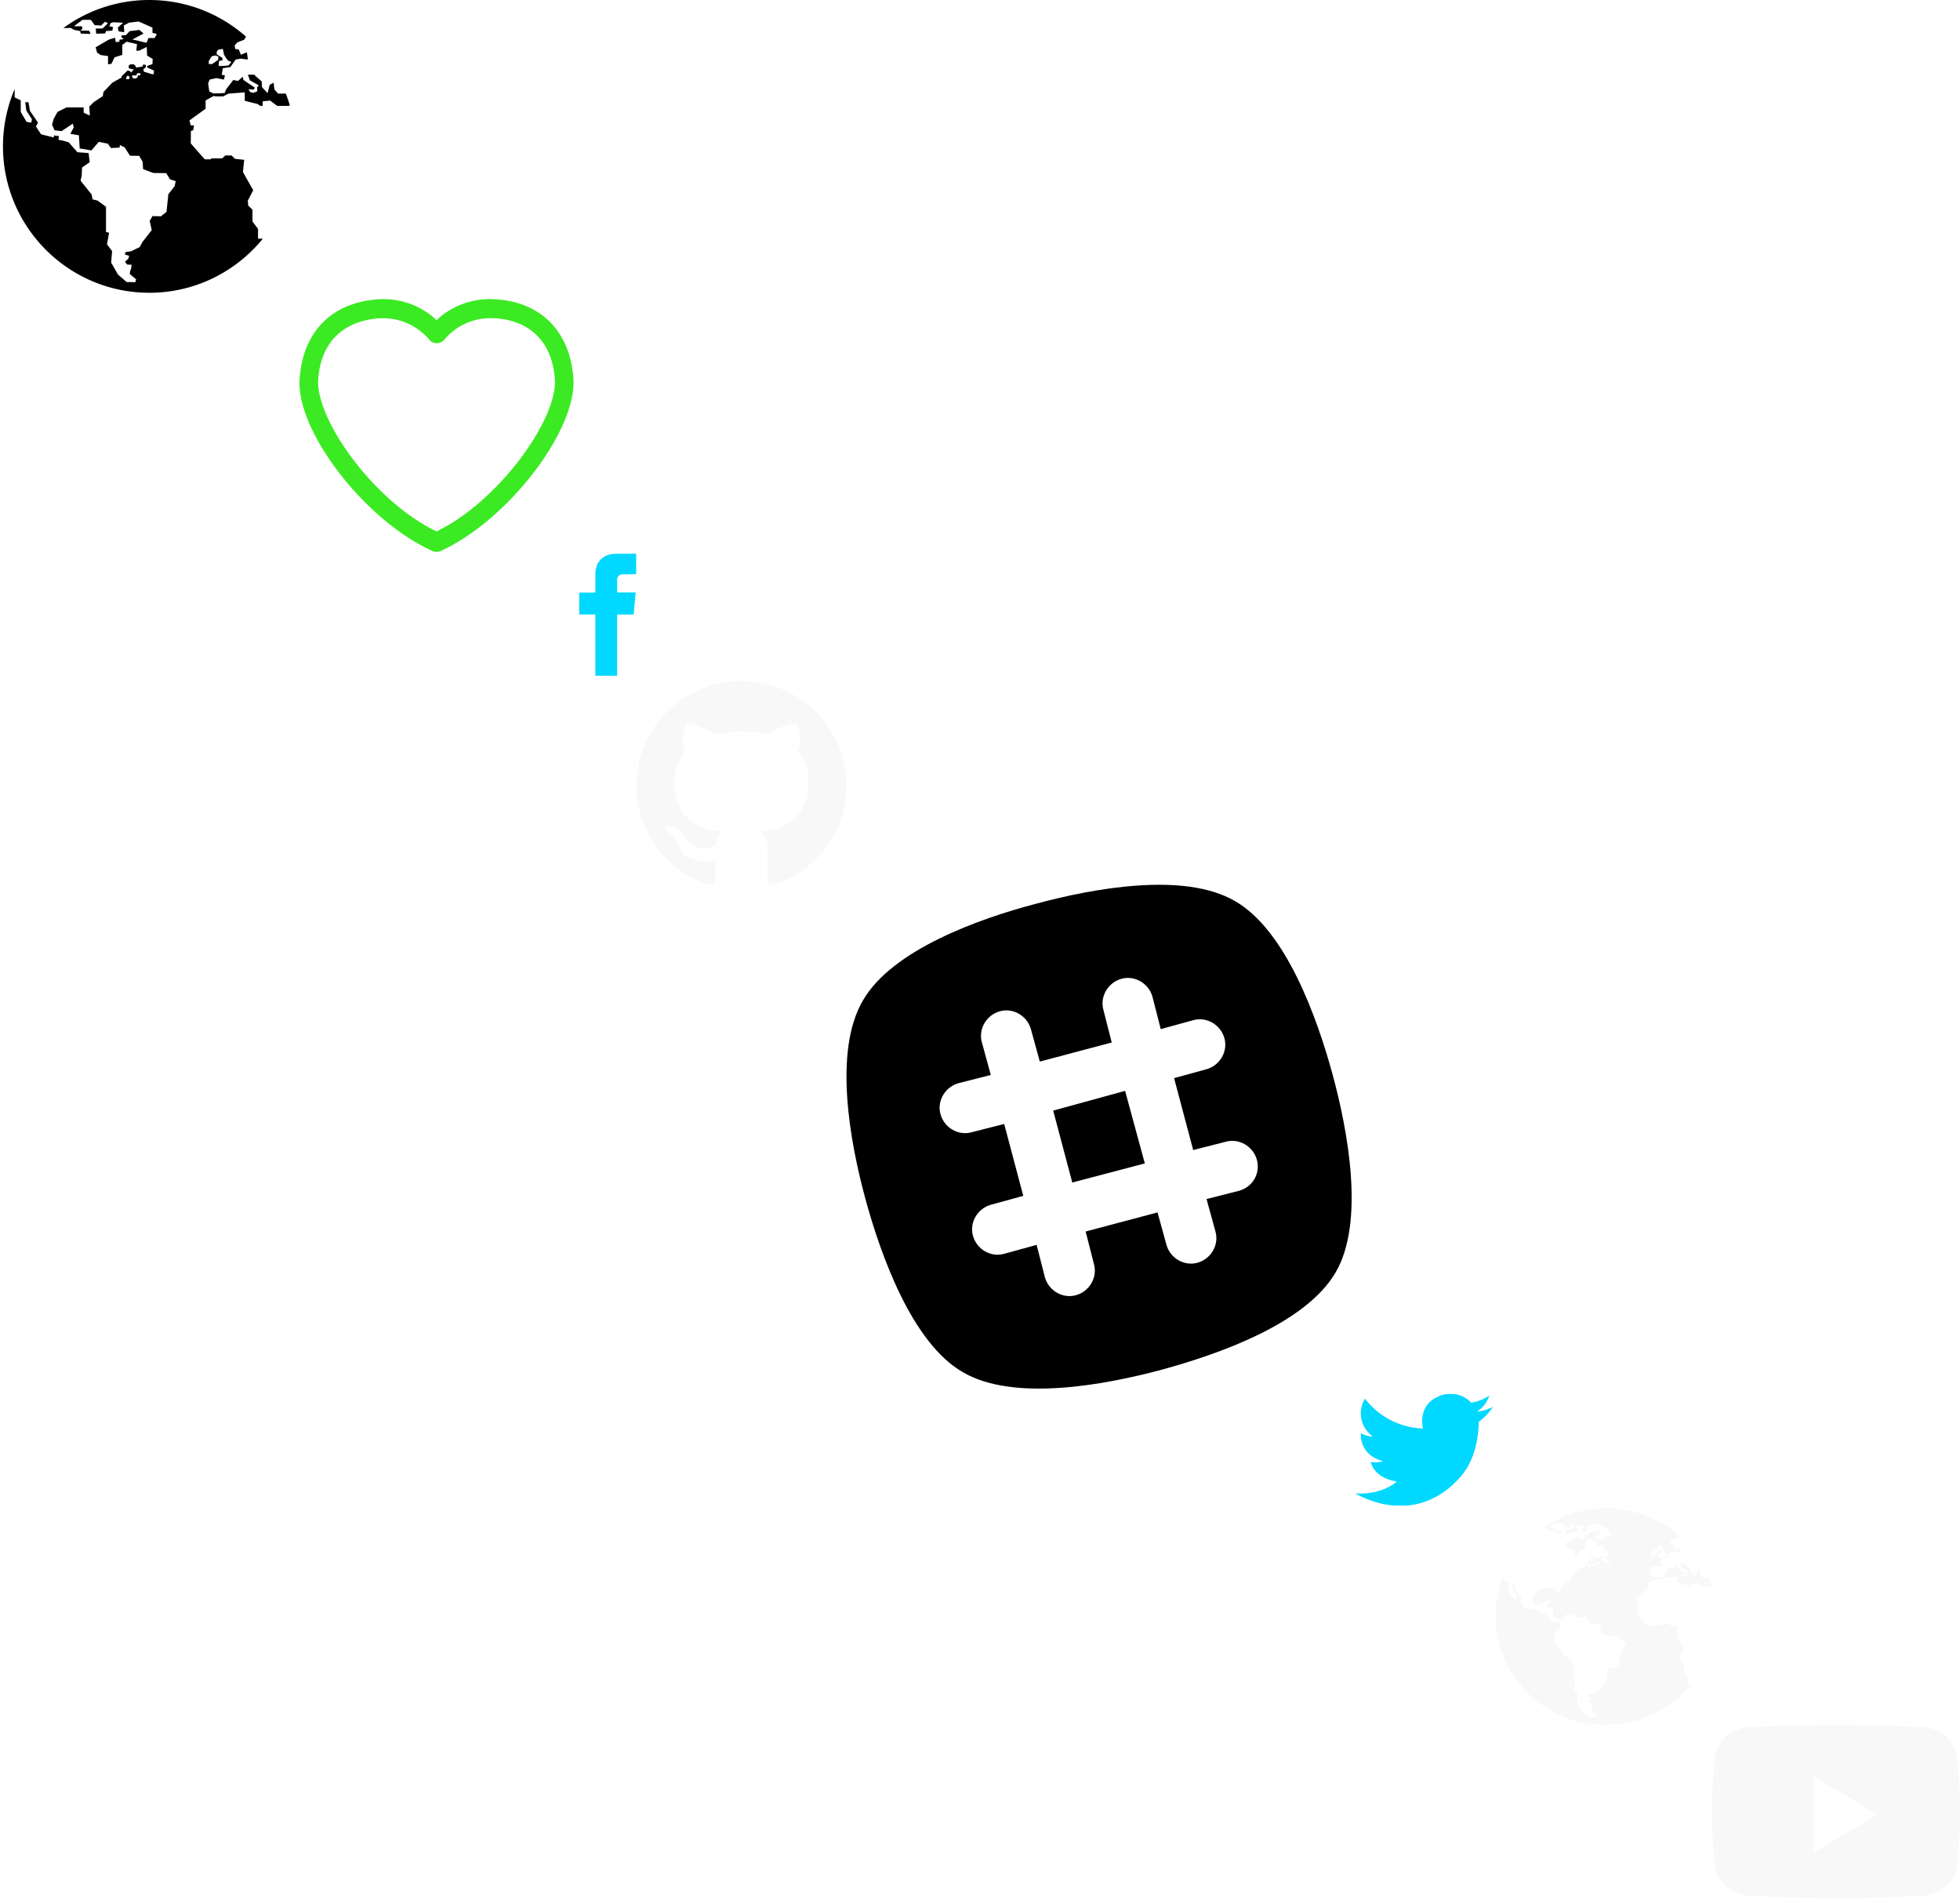 <?xml version="1.0" encoding="iso-8859-1"?><!DOCTYPE svg PUBLIC "-//W3C//DTD SVG 1.1//EN" "http://www.w3.org/Graphics/SVG/1.1/DTD/svg11.dtd"><svg width="308" height="299" viewBox="0 0 308 299" xmlns="http://www.w3.org/2000/svg" xmlns:xlink="http://www.w3.org/1999/xlink"><svg width="46.002" height="46.002" viewBox="0 0 46.002 46.002" id="earth-globe-with-continents-maps" xmlns="http://www.w3.org/2000/svg"><path d="M40.503 16.351l.4.287h.373v-.718l1.176-.114 1.117.832h1.836l.129-.118a23.415 23.415 0 0 0-.623-1.823l-1.198.02-.601-.66-.116-1.061-.616.336-.33 1.297-.889-.946-.036-.894-.858-.739-.316-.315h-.995l.313.887 1.198.668.208.221-.26.13.012.703-.584.244-.498-.109-.312-.441.811.043.219-.295-1.795-1.211-.138-.516-.729.66-.739-.152-1.125 1.463-.222.573-.72.065-1.065.007-.637-.298-.188-1.265.229-.603 1.084-.237 1.182.237.145-.654-.502-.119.171-1.019 1.19-.186.832-1.175.859-.144.775.115h.286l-.158-1.104-.942.38-.332-.825-.547-.076-.103-.565.446-.486 1.061-.416.273-.488C34.599 2.175 29.284 0 23.468 0A22.87 22.87 0 0 0 9.955 4.405l1.16-.009.517.286.974.21.076.383 1.549.057-.21-.497-1.376-.039.324-.305-.113-.364h-1.244l1.357-1.013h1.3l.611.842 1.014.057.611-.593.459.229-.842.822s-1.165.021-1.108.021c.057 0 .096.802.096.802l1.413-.039.153-.381.974-.058.115-.573-.573-.097.191-.516.439-.133 1.529.076-.843.765.136.592.879.134-.057-1.07.841-.44 1.491-.172 2.159.956v.822l.688.172-.345.65h-.975l-.289.745-2.225-.525 1.751-.933-.667-.567-1.51.191-.132.137-.005-.002-.023.032-.435.452-.719.059.057.358.251.104-.01.118-.585.083-.043.339-.559.029-.101-.674-1.003.305-2.05 1.2.23.845.573.374 1.146.158v1.303l.53-.085.488-1.018 1.219-.386V7.061l.678-.512 1.639.387-.115 1.033h.44l1.205-.592.058 1.356.877.535-.037.804-.84.286.057.266 1.013.461-.021.554-.293.025a.08.08 0 0 0-.003-.015l-1.278-.394-.054-.41h-.001l.374-.257v-.374l-.402-.101-.1.345-.705.109-.07-.023v.035l-.244.037-.199-.402-.23-.101h-.502l-.228.188v.416l.429.143.424.06-.095.042-.387.429-.17-.214-.374-.099-1.019.958.133.109-1.504.833-1.415 1.472-.097.655-1.418.932-.703.707.078 1.414-.975-.454.007-.827-2.713.001-1.405.711-.61 1.125-.242.892.395.865 1.107.135 1.759-1.176.154.583-.537 1.014 1.339.229.134 2.068 1.835.312 1.166-1.348 1.415.288.497.691 1.357-.08.038-.401.746.362.841 1.318 1.452.02.536.938.076 1.146 1.606.611 2.026.021.593.973.898.288-.172.805-.984 1.25-.287 2.769-.889.702-1.318-.039-.439.764.326 1.436-1.435 1.834-.458.842-1.367.656-.899.137-.037.381.631.181-.076.411-.565.544.343.433.68.019-.038.524-.181.517-.058.42 1.006.847-.134.44-1.369-.026-1.362-1.188-1.061-1.865.148-1.8-.803-1.071.325-1.815-.477-.133V32.5s-1.338-1.014-1.415-1.014c-.077 0-.708-.172-.708-.172l-.134-.744-1.739-2.18.172-.783.057-1.281 1.204-.842-.172-1.434-1.758-.132-1.376-1.568-.975-.27-.63-.116.076-.573-.803-.114v.325l-2.008-.501-.808-1.236.329-.599-1.271-1.855-.218-1.357h-.516l.171 1.318.879 1.357-.096.536-.745-.115-.917-1.563v-1.819l-.956-.459V14a22.884 22.884 0 0 0-1.835 9.001c0 12.683 10.318 23.001 23.001 23.001 7.19 0 13.618-3.318 17.839-8.502h-.759v-1.529l-.878-1.182V32.95l-.67-.668-.059-.765.852-1.625-1.613-2.849.189-1.933-1.452-.15-.535-.535h-.976l-.496.458H33.19l-.058.153h-.957l-2.196-2.503.018-1.95.363-.133.135-.746h-.516l-.211-.783 2.541-1.834v-1.3l1.244-.691.504.05h1.023l.801-.43 2.581-.201v1.319l2.041.517zM34.051 8.15l.21-.324.756-.153.189.918.402.649.267.307.487.19-.459.546-.889.085h-.668l.075-.793.556-.115-.047-.373-.518-.325-.362-.248.001-.364zM32.81 9.584l.459-.736.619-.144.44.191-.04.497-.946.669h-.534v-.477h.002zm-12.497 2.829l-.479.04.026-.333.214-.267.288.226-.049.334zm1.679-.588l-.327.028-.066.316-.252.157-.404.034c-.014-.095-.022-.167-.022-.167h-.157v-.34h.659l.136-.351.262-.005.299.062-.128.266z"/></svg><svg id="heart" viewBox="-283.4 406.5 43.2 39.7" width="43.2" height="39.7" x="47" y="47" xmlns="http://www.w3.org/2000/svg"><style>.bst0{fill:#3cea24}</style><path class="bst0" d="M-261.8 446.2c-.2 0-.4 0-.6-.1-10.7-4.8-21.7-19.1-20.9-27.3.6-7.5 5.4-12 12.8-12.3 3.2-.1 6.4 1.1 8.7 3.3 2.3-2.2 5.5-3.4 8.7-3.3 7.4.2 12.2 4.8 12.8 12.3.7 8.2-10.3 22.5-20.9 27.3-.2.1-.4.1-.6.1zm-8.4-36.7h-.3c-2.7.1-9.2 1.2-9.9 9.5-.5 6.2 8.6 19.2 18.6 24 9.9-4.8 19.1-17.8 18.6-24-.7-8.4-7.2-9.5-9.9-9.5-2.9-.1-5.7 1.2-7.5 3.4-.6.7-1.8.7-2.3 0-1.9-2.2-4.5-3.4-7.3-3.4z"/></svg><svg width="9" height="19.18" viewBox="0 0 9 19.18" id="socials-fb" x="91" y="87" xmlns="http://www.w3.org/2000/svg"><defs><style>.ccls-1{fill:#00d8ff;fill-rule:evenodd;filter:url(#cfilter)}</style><filter id="cfilter" x="285" y="1008.41" width="9" height="19.18" filterUnits="userSpaceOnUse"><feFlood result="flood" flood-color="#fff"/><feComposite result="composite" operator="in" in2="SourceGraphic"/><feBlend result="blend" in2="SourceGraphic"/></filter></defs><path id="cShape_20_copy_9" data-name="Shape 20 copy 9" class="ccls-1" d="M293.99 1008.39l-2.848.01s-3.632-.33-3.581 3.38l-.006 2.73-2.568.01v3.44h2.568v9.64h3.426v-9.63l2.6-.01.307-3.47h-2.9l-.014-2.05a.829.829 0 0 1 .951-.79l2.063-.03v-3.23z" transform="translate(-285 -1008.41)"/></svg><svg width="33" height="32" viewBox="0 0 33 32" id="socials-gh" x="100" y="107" xmlns="http://www.w3.org/2000/svg"><defs><style>.dcls-1{fill:#f8f8f8;fill-rule:evenodd;filter:url(#dfilter)}</style><filter id="dfilter" x="933" y="10274" width="33" height="32" filterUnits="userSpaceOnUse"><feFlood result="flood"/><feComposite result="composite" operator="in" in2="SourceGraphic"/><feBlend result="blend" in2="SourceGraphic"/></filter></defs><path id="dRounded_Rectangle_1_copy" data-name="Rounded Rectangle 1 copy" class="dcls-1" d="M963.786 10282.2a16.816 16.816 0 0 0-6-6 16.689 16.689 0 0 0-16.564 0 16.818 16.818 0 0 0-6 6 15.761 15.761 0 0 0-2.213 8.2 15.589 15.589 0 0 0 3.147 9.6 16.058 16.058 0 0 0 8.132 6 1.108 1.108 0 0 0 .859-.2.891.891 0 0 0 .279-.6c0-.1 0-.4-.01-1.2-.008-.7-.011-1.3-.011-1.9l-.494.1a4.193 4.193 0 0 1-1.193.1 8.042 8.042 0 0 1-1.493-.2 3.856 3.856 0 0 1-1.439-.6 2.7 2.7 0 0 1-.945-1.3l-.215-.5a6.266 6.266 0 0 0-.677-1.1 2.185 2.185 0 0 0-.934-.8l-.151-.1q-.15-.15-.279-.3a1.177 1.177 0 0 1-.193-.3.127.127 0 0 1 .107-.2 1.02 1.02 0 0 1 .623-.1h.43a4.587 4.587 0 0 1 1.063.6 2.474 2.474 0 0 1 1.042 1.1 3.477 3.477 0 0 0 1.192 1.3 2.658 2.658 0 0 0 1.407.5c.473 0 .881-.1 1.225-.1a3.374 3.374 0 0 0 .967-.4 3.844 3.844 0 0 1 1.052-2.2 13.569 13.569 0 0 1-2.2-.3 9.9 9.9 0 0 1-2.019-.9 5.487 5.487 0 0 1-1.73-1.4 6.76 6.76 0 0 1-1.127-2.3 10.054 10.054 0 0 1-.441-3.2 6.4 6.4 0 0 1 1.7-4.4 5.573 5.573 0 0 1 .15-4.3 3.482 3.482 0 0 1 1.848.3 14.512 14.512 0 0 1 1.794.8 4.842 4.842 0 0 1 .913.6 14.48 14.48 0 0 1 8.25 0l.816-.5a9.144 9.144 0 0 1 1.976-1 2.858 2.858 0 0 1 1.741-.2 5.518 5.518 0 0 1 .172 4.3 6.407 6.407 0 0 1 1.7 4.4 11.217 11.217 0 0 1-.44 3.3 7.09 7.09 0 0 1-1.138 2.2 5.612 5.612 0 0 1-1.741 1.4 9.9 9.9 0 0 1-2.019.9 13.569 13.569 0 0 1-2.2.3 4.007 4.007 0 0 1 1.116 3.1v4.5a.907.907 0 0 0 .269.6 1.074 1.074 0 0 0 .849.2 16.058 16.058 0 0 0 8.132-6 15.589 15.589 0 0 0 3.147-9.6 15.771 15.771 0 0 0-2.232-8.2z" transform="translate(-933 -10274)"/></svg><svg viewBox="0 0 79.4 79.2" width="79.4" height="79.2" id="socials-sl" x="133" y="139" xmlns="http://www.w3.org/2000/svg"><path d="M76.4 29.8C74 21 69.1 7.2 61.1 2.6c-8-4.7-22.4-2-31.3.4C21 5.3 7.2 10.2 2.6 18.2c-4.7 8-2 22.4.4 31.2S10.3 72 18.3 76.6c8 4.7 22.4 2 31.3-.4 8.8-2.4 22.6-7.2 27.3-15.3 4.6-7.9 1.9-22.3-.5-31.1zM61.7 48.1l-5.1 1.3 1.4 5.1c.6 2.1-.7 4.3-2.8 4.9s-4.3-.7-4.9-2.8l-1.4-5.1-11.3 3 1.3 5.1c.6 2.1-.7 4.3-2.8 4.9-2.1.6-4.3-.7-4.9-2.8l-1.3-5.1-5.1 1.4c-2.1.6-4.3-.7-4.9-2.8-.6-2.1.7-4.3 2.8-4.9l5.1-1.4-3-11.3-5.1 1.3c-2.1.6-4.3-.7-4.9-2.8-.6-2.1.7-4.3 2.8-4.9l5.1-1.3-1.4-5.1c-.6-2.1.7-4.3 2.8-4.9 2.1-.6 4.3.7 4.9 2.8l1.4 5.1 11.3-3-1.3-5.1c-.6-2.1.7-4.3 2.8-4.9 2.1-.6 4.3.7 4.9 2.8l1.3 5.1 5.1-1.4c2.1-.6 4.3.7 4.9 2.8.6 2.1-.7 4.3-2.8 4.9l-5.1 1.4 3 11.3 5.1-1.3c2.1-.6 4.3.7 4.9 2.8.6 2.1-.6 4.3-2.8 4.9z"/><path d="M32.5 35.5l3 11.3 11.4-3-3.1-11.4z"/></svg><svg width="21.594" height="17.59" viewBox="0 0 21.594 17.59" id="socials-tw" x="213" y="219" xmlns="http://www.w3.org/2000/svg"><defs><style>.fcls-1{fill:#00d8ff;fill-rule:evenodd;filter:url(#ffilter)}</style><filter id="ffilter" x="241.969" y="1009.41" width="21.594" height="17.59" filterUnits="userSpaceOnUse"><feFlood result="flood" flood-color="#fff"/><feComposite result="composite" operator="in" in2="SourceGraphic"/><feBlend result="blend" in2="SourceGraphic"/></filter></defs><path id="fShape_19_copy" data-name="Shape 19 copy" class="fcls-1" d="M241.973 1025.06s8.875 5.67 16.259-2.33c1.752-1.9 3.02-4.69 3.121-8.92a9.224 9.224 0 0 0 2.217-2.34 6.729 6.729 0 0 1-2.5.73 4.691 4.691 0 0 0 1.932-2.5 7.471 7.471 0 0 1-2.85 1.11 4.44 4.44 0 0 0-5.257-.92c-3.262 1.45-2.312 4.97-2.312 4.97a11.962 11.962 0 0 1-9.12-4.69 4.458 4.458 0 0 0 1.235 5.95 3.682 3.682 0 0 1-1.868-.53s-.412 3.38 3.483 4.4a4.113 4.113 0 0 1-1.932.13s.349 2.47 4.085 3.07c-.002 0-2.155 2.12-6.493 1.87z" transform="translate(-241.969 -1009.41)"/></svg><svg width="34" height="34" viewBox="0 0 34 34" id="socials-ws" x="235" y="237" xmlns="http://www.w3.org/2000/svg"><defs><style>.gcls-1{fill:#f8f8f8;fill-rule:evenodd}</style></defs><path id="gRounded_Rectangle_1_copy" data-name="Rounded Rectangle 1 copy" class="gcls-1" d="M906.2 10285.1l.3.2h.281v-.5l.887-.1.843.6h1.389l.1-.1c-.139-.4-.295-.9-.47-1.3h-.9l-.454-.5-.087-.8-.465.3-.249.9-.671-.7-.027-.6-.647-.6-.239-.2h-.75l.236.6.9.5.157.2-.2.1.009.5-.44.2-.376-.1-.235-.3h.612l.165-.2-1.355-.9-.1-.4-.55.5-.557-.1-.849 1.1-.168.4h-1.346l-.481-.2-.142-.9.173-.5.818-.1.892.1.109-.4-.379-.1.129-.8.9-.1.628-.9.648-.1.585.1h.216l-.12-.8-.71.3-.251-.7h-.413l-.077-.4.336-.4.8-.3.206-.4a17.664 17.664 0 0 0-11.458-4.2 17.154 17.154 0 0 0-10.2 3.3l.876-.1.39.3.735.1.057.3h1.169l-.159-.3-1.038-.1.244-.2-.085-.2h-.938l1.023-.8h.981l.461.6.765.1.461-.5.347.2-.636.6h-.836a2.861 2.861 0 0 1 .073.6h1.066l.115-.3h.735l.087-.5h-.432l.144-.4.331-.1h1.154l-.636.6.1.4.663.1-.043-.7.635-.4 1.125-.1 1.629.7v.6l.519.1-.26.5h-.736l-.218.6-1.679-.4 1.321-.7-.5-.4-1.139.1-.1.1h-.024l-.328.4h-.543l.043.3.19.1h-.008l-.441.1-.033.3h-.421l-.077-.5-.756.2-1.547.9.174.6.432.3.865.1v1l.4-.1.369-.7.919-.3v-1.2l.512-.4 1.236.3-.086.8h.332l.909-.4.044 1 .661.3-.028.6-.633.3.043.2.764.3-.016.4h-.223l-.964-.3-.041-.3.282-.2v-.3h-.3l-.076.2-.531.1h-.237l-.151-.3h-.552l-.172.1v.3l.324.1.32.1h-.072l-.292.3-.128-.1-.282-.1-.769.7.1.1-1.135.6-1.067 1.1-.073.5-1.07.7-.531.5.059 1-.735-.3v-.6h-2.047l-1.06.5-.46.8-.183.7.3.6.835.1 1.327-.8.117.4-.406.7 1.011.2.1 1.5 1.384.3.88-1 1.068.2.375.5 1.023-.1.029-.3.563.3.635 1h1.1l.4.7.058.8 1.212.5h1.528l.448.7.677.2-.13.6-.742 1-.217 2-.67.5h-1l-.331.6.246 1-1.083 1.4-.345.6-1.032.5-.678.1-.028.3.476.1-.057.3-.427.4.259.3h.513l-.028.4-.137.4-.044.3.759.6-.1.4-1.033-.1-1.027-.8-.8-1.4.112-1.3-.606-.8.245-1.4-.36-.1v-2.9s-1.009-.7-1.067-.7a5.3 5.3 0 0 1-.534-.2l-.1-.5-1.312-1.6.13-.6.043-.9.909-.7-.13-1-1.327-.1-1.038-1.2-.735-.2-.476-.1.058-.4-.606-.1v.3l-1.515-.4-.61-.9.248-.5-.959-1.3-.164-1h-.389l.129.9.663 1-.073.4h-.554l-.692-1.2v-1.3l-.721-.4v-1a16.907 16.907 0 0 0-1.387 6.7 17.182 17.182 0 0 0 17.354 17 17.58 17.58 0 0 0 13.459-6.3h-.572v-1.1l-.663-.9v-1.3l-.5-.5-.045-.6.643-1.2-1.217-2.1.142-1.4-1.1-.2-.4-.3h-.736l-.374.3h-1.3l-.044.1h-.727l-1.657-1.8.014-1.5.274-.1.1-.5h-.39l-.159-.6 1.917-1.4v-.9l.939-.5h1.152l.605-.3 1.947-.2v1zm-4.868-6.1l.158-.2.571-.1.142.6.3.5.2.3.367.1-.346.4-.671.1h-.5l.057-.6.419-.1-.035-.3-.391-.2-.273-.2v-.3zm-.937 1.1l.347-.6.467-.1.332.2-.03.3-.714.5h-.4v-.3zm-9.428 2.1h-.362l.02-.2.161-.2.217.1zm1.266-.5l-.246.1-.05.2-.19.1h-.3a.318.318 0 0 1-.017-.1h-.118v-.2h.5l.1-.3h.423z" transform="translate(-876 -10273)"/></svg><svg width="39" height="27.25" viewBox="0 0 39 27.25" id="socials-yt" x="269" y="271" xmlns="http://www.w3.org/2000/svg"><defs><style>.hcls-1{fill:#f8f8f8;fill-rule:evenodd;filter:url(#hfilter)}</style><filter id="hfilter" x="595" y="844.875" width="39" height="27.25" filterUnits="userSpaceOnUse"><feFlood result="flood" flood-color="#fff"/><feComposite result="composite" operator="in" in2="SourceGraphic"/><feBlend result="blend" in2="SourceGraphic"/></filter></defs><path id="hRounded_Rectangle_1_copy_2" data-name="Rounded Rectangle 1 copy 2" class="hcls-1" d="M601.061 845.244s6.7-.379 13.412-.379c6.728 0 13.465.379 13.465.379a5.678 5.678 0 0 1 5.678 5.678s.379 3.785.379 7.571-.379 7.571-.379 7.571a5.679 5.679 0 0 1-5.678 5.679s-6.773.378-13.519.378c-6.693 0-13.358-.378-13.358-.378a5.679 5.679 0 0 1-5.678-5.679s-.378-3.822-.378-7.625c0-3.768.378-7.517.378-7.517a5.678 5.678 0 0 1 5.678-5.678zm9.939 7.75v12l10-6z" transform="translate(-595 -844.875)"/></svg></svg>